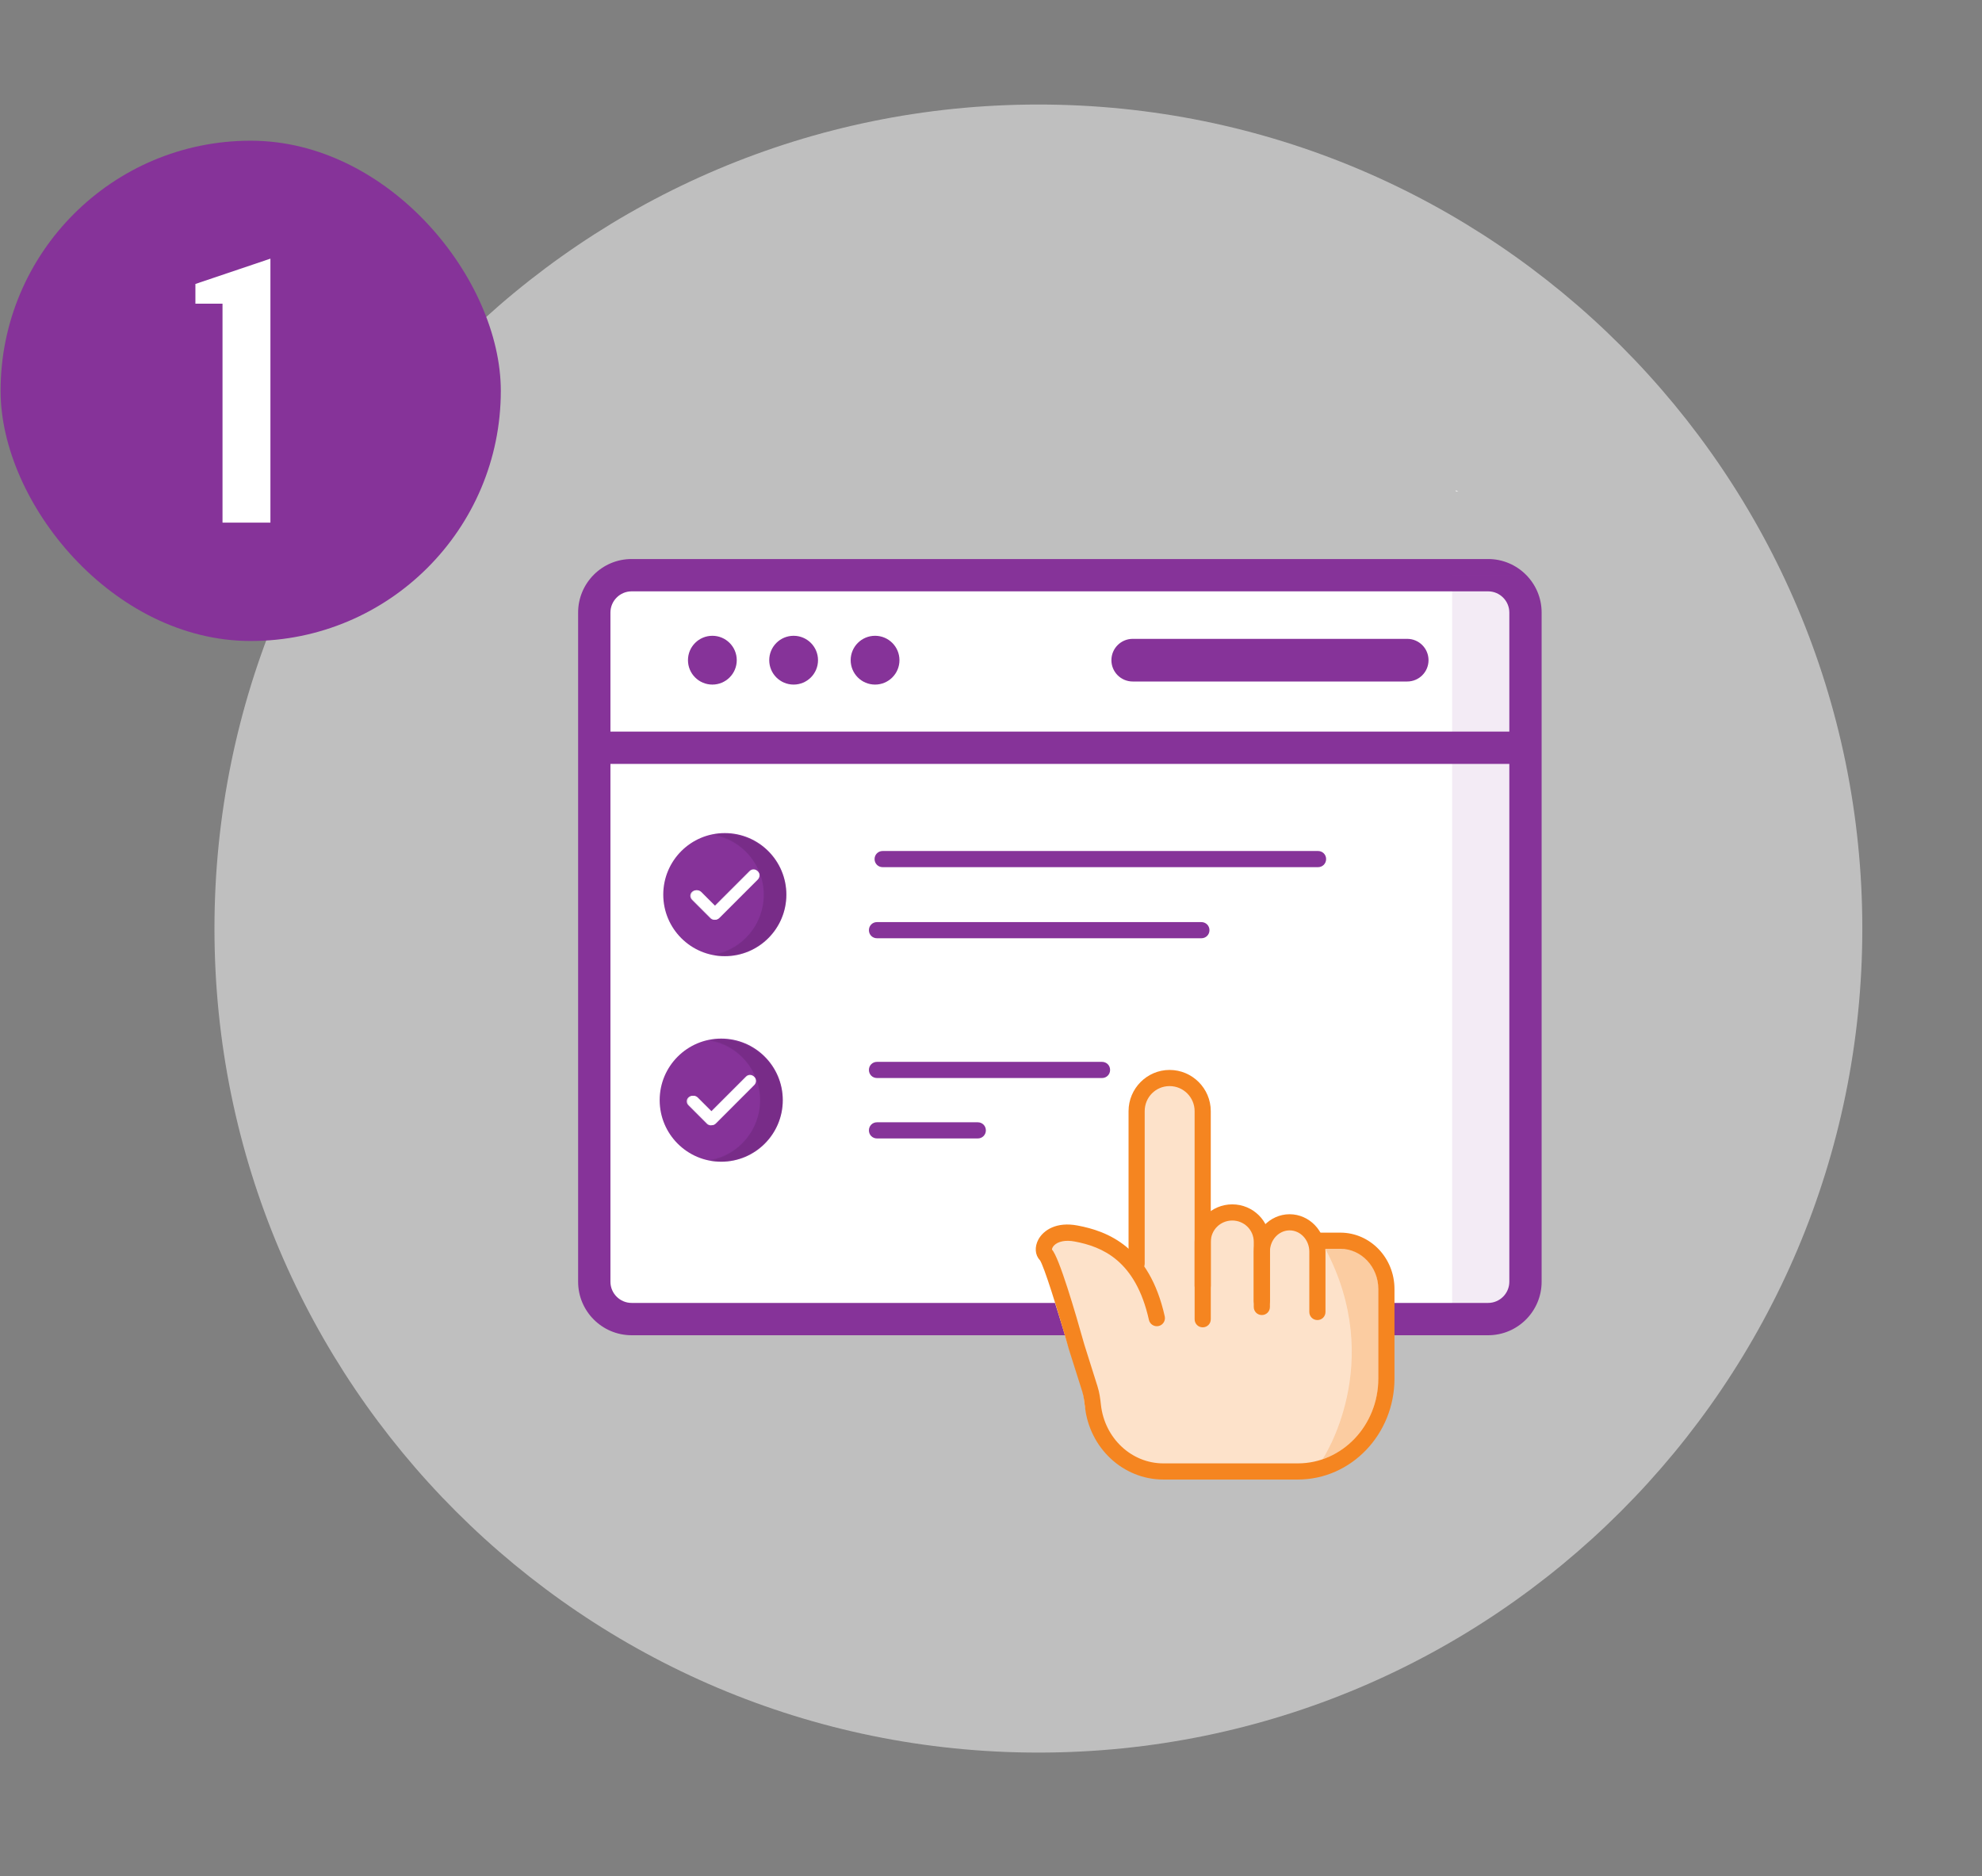 <svg width="112" height="106" viewBox="0 0 112 106" fill="none" xmlns="http://www.w3.org/2000/svg">
<rect x="0" y="0" width="112" height="106" fill="#808080" stroke="none"/>
<g clip-path="url(#clip0_8722_468535)">
<path d="M58.678 99.024C84.392 99.024 105.237 78.179 105.237 52.465C105.237 26.751 84.392 5.906 58.678 5.906C32.964 5.906 12.119 26.751 12.119 52.465C12.119 78.179 32.964 99.024 58.678 99.024Z" fill="#EAEAEA" fill-opacity="0.6"/>
<path d="M82.404 27.761H82.268V27.706L82.404 27.761Z" fill="white"/>
<path d="M84.303 31.888H36.083C34.868 31.888 33.883 32.873 33.883 34.088V72.331C33.883 73.546 34.868 74.531 36.083 74.531H84.303C85.518 74.531 86.503 73.546 86.503 72.331V34.088C86.503 32.873 85.518 31.888 84.303 31.888Z" fill="white"/>
<path d="M40.958 54.026C42.879 54.026 44.436 52.469 44.436 50.548C44.436 48.627 42.879 47.07 40.958 47.07C39.037 47.07 37.48 48.627 37.48 50.548C37.48 52.469 39.037 54.026 40.958 54.026Z" fill="#863399"/>
<path d="M40.374 51.972C40.291 51.972 40.209 51.945 40.145 51.881L39.105 50.84C38.977 50.712 38.977 50.511 39.105 50.393C39.233 50.274 39.433 50.265 39.552 50.393L40.364 51.205L42.355 49.215C42.482 49.087 42.683 49.087 42.802 49.215C42.921 49.343 42.93 49.544 42.802 49.662L40.584 51.881C40.52 51.945 40.438 51.972 40.355 51.972H40.374Z" fill="white"/>
<g style="mix-blend-mode:hard-light" opacity="0.19">
<g style="mix-blend-mode:hard-light">
<path d="M44.438 50.548C44.438 52.465 42.877 54.026 40.959 54.026C40.74 54.026 40.53 54.008 40.32 53.971C41.936 53.67 43.16 52.255 43.16 50.557C43.16 48.859 41.936 47.435 40.32 47.143C40.53 47.106 40.74 47.088 40.959 47.088C42.877 47.088 44.438 48.64 44.438 50.566V50.548Z" fill="#592266"/>
</g>
</g>
<path d="M40.756 65.639C42.676 65.639 44.234 64.081 44.234 62.16C44.234 60.239 42.676 58.682 40.756 58.682C38.835 58.682 37.277 60.239 37.277 62.16C37.277 64.081 38.835 65.639 40.756 65.639Z" fill="#863399"/>
<path d="M40.172 63.584C40.089 63.584 40.007 63.557 39.943 63.493L38.903 62.452C38.775 62.325 38.775 62.124 38.903 62.005C39.03 61.886 39.231 61.877 39.35 62.005L40.162 62.818L42.153 60.827C42.28 60.7 42.481 60.7 42.6 60.827C42.718 60.955 42.728 61.156 42.6 61.275L40.381 63.493C40.318 63.557 40.235 63.584 40.153 63.584H40.172Z" fill="white"/>
<g style="mix-blend-mode:hard-light" opacity="0.19">
<g style="mix-blend-mode:hard-light">
<path d="M44.233 62.16C44.233 64.077 42.672 65.638 40.755 65.638C40.536 65.638 40.326 65.62 40.116 65.584C41.732 65.282 42.955 63.867 42.955 62.169C42.955 60.471 41.732 59.047 40.116 58.755C40.326 58.718 40.536 58.7 40.755 58.7C42.672 58.7 44.233 60.252 44.233 62.178V62.16Z" fill="#592266"/>
</g>
</g>
<path d="M84.094 75.443H35.691C34.029 75.443 32.669 74.092 32.669 72.421V34.608C32.669 32.947 34.02 31.586 35.691 31.586H84.094C85.755 31.586 87.115 32.938 87.115 34.608V72.421C87.115 74.083 85.764 75.443 84.094 75.443ZM35.691 33.412C35.033 33.412 34.495 33.951 34.495 34.608V72.421C34.495 73.079 35.033 73.617 35.691 73.617H84.094C84.751 73.617 85.29 73.079 85.29 72.421V34.608C85.29 33.951 84.751 33.412 84.094 33.412H35.691Z" fill="#863399"/>
<path d="M86.202 41.336H33.581V43.162H86.202V41.336Z" fill="#863399"/>
<path d="M74.481 48.996H49.877C49.622 48.996 49.421 48.795 49.421 48.539C49.421 48.284 49.622 48.083 49.877 48.083H74.481C74.736 48.083 74.937 48.284 74.937 48.539C74.937 48.795 74.736 48.996 74.481 48.996Z" fill="#863399"/>
<path d="M67.888 53.013H49.557C49.301 53.013 49.101 52.812 49.101 52.557C49.101 52.301 49.301 52.1 49.557 52.1H67.888C68.144 52.1 68.345 52.301 68.345 52.557C68.345 52.812 68.144 53.013 67.888 53.013Z" fill="#863399"/>
<path d="M62.274 60.91H49.557C49.301 60.91 49.101 60.709 49.101 60.453C49.101 60.197 49.301 59.997 49.557 59.997H62.274C62.53 59.997 62.73 60.197 62.73 60.453C62.73 60.709 62.53 60.91 62.274 60.91Z" fill="#863399"/>
<path d="M55.254 64.324H49.557C49.301 64.324 49.101 64.123 49.101 63.868C49.101 63.612 49.301 63.411 49.557 63.411H55.254C55.509 63.411 55.71 63.612 55.71 63.868C55.71 64.123 55.509 64.324 55.254 64.324Z" fill="#863399"/>
<path d="M40.255 38.68C41.016 38.68 41.633 38.063 41.633 37.301C41.633 36.54 41.016 35.923 40.255 35.923C39.493 35.923 38.876 36.54 38.876 37.301C38.876 38.063 39.493 38.68 40.255 38.68Z" fill="#863399"/>
<path d="M44.846 38.68C45.608 38.68 46.225 38.063 46.225 37.301C46.225 36.54 45.608 35.923 44.846 35.923C44.085 35.923 43.468 36.54 43.468 37.301C43.468 38.063 44.085 38.68 44.846 38.68Z" fill="#863399"/>
<path d="M49.449 38.68C50.21 38.68 50.827 38.063 50.827 37.301C50.827 36.54 50.21 35.923 49.449 35.923C48.688 35.923 48.07 36.54 48.07 37.301C48.07 38.063 48.688 38.68 49.449 38.68Z" fill="#863399"/>
<g opacity="0.1">
<path d="M40.994 53.971C42.885 53.971 44.417 52.439 44.417 50.548C44.417 48.657 42.885 47.124 40.994 47.124C39.103 47.124 37.57 48.657 37.57 50.548C37.57 52.439 39.103 53.971 40.994 53.971Z" fill="#863399"/>
</g>
<path d="M40.419 51.954C40.336 51.954 40.254 51.926 40.199 51.862L39.177 50.84C39.058 50.721 39.058 50.52 39.177 50.393C39.296 50.265 39.496 50.274 39.624 50.393L40.428 51.196L42.381 49.242C42.5 49.124 42.701 49.124 42.829 49.242C42.956 49.361 42.947 49.562 42.829 49.69L40.647 51.871C40.583 51.935 40.501 51.963 40.428 51.963L40.419 51.954Z" fill="white"/>
<g style="mix-blend-mode:hard-light" opacity="0.19">
<g style="mix-blend-mode:hard-light">
<path d="M44.418 50.548C44.418 52.438 42.884 53.972 40.994 53.972C40.784 53.972 40.574 53.953 40.364 53.917C41.953 53.625 43.158 52.228 43.158 50.557C43.158 48.887 41.953 47.49 40.364 47.198C40.565 47.161 40.775 47.143 40.994 47.143C42.884 47.143 44.418 48.677 44.418 50.566V50.548Z" fill="#592266"/>
</g>
</g>
<g opacity="0.1">
<path d="M40.794 65.584C42.684 65.584 44.217 64.051 44.217 62.16C44.217 60.27 42.684 58.737 40.794 58.737C38.903 58.737 37.37 60.27 37.37 62.16C37.37 64.051 38.903 65.584 40.794 65.584Z" fill="#863399"/>
</g>
<path d="M40.218 63.566C40.136 63.566 40.054 63.539 39.999 63.475L38.977 62.452C38.858 62.334 38.858 62.133 38.977 62.005C39.095 61.877 39.296 61.886 39.424 62.005L40.227 62.808L42.181 60.855C42.3 60.736 42.501 60.736 42.628 60.855C42.756 60.973 42.747 61.174 42.628 61.302L40.447 63.484C40.383 63.548 40.3 63.575 40.227 63.575L40.218 63.566Z" fill="white"/>
<g style="mix-blend-mode:hard-light" opacity="0.19">
<g style="mix-blend-mode:hard-light">
<path d="M44.209 62.16C44.209 64.05 42.675 65.584 40.785 65.584C40.575 65.584 40.365 65.565 40.155 65.529C41.744 65.237 42.949 63.84 42.949 62.169C42.949 60.499 41.744 59.102 40.155 58.81C40.356 58.773 40.566 58.755 40.785 58.755C42.675 58.755 44.209 60.289 44.209 62.178V62.16Z" fill="#592266"/>
</g>
</g>
<path d="M68.036 69.436C68.118 69.29 68.209 69.162 68.328 69.043C68.657 68.724 69.095 68.523 69.579 68.523C70.327 68.523 70.975 69.007 71.231 69.673C71.304 69.582 71.377 69.5 71.45 69.418C71.779 69.098 72.217 68.897 72.701 68.897C73.404 68.897 74.006 69.308 74.289 69.911L74.554 69.874H75.841C77.339 69.874 78.553 71.097 78.553 72.604V77.661C78.553 80.555 76.225 82.911 73.34 82.911H65.416C63.28 82.911 61.509 81.286 61.271 79.204C61.235 78.885 61.189 78.556 61.089 78.246L60.303 75.863C60.303 75.863 58.907 71.079 58.505 70.677C58.103 70.276 58.596 68.979 60.285 69.472L63.782 71.508L64.503 71.399" fill="white"/>
<g opacity="0.4">
<path d="M78.662 72.622V77.68C78.662 80.574 76.435 82.929 73.678 82.929H66.1C64.055 82.929 62.367 81.304 62.138 79.223C62.102 78.903 62.065 78.575 61.965 78.264L61.207 75.881C61.207 75.881 59.874 71.098 59.491 70.696C59.107 70.294 59.573 68.998 61.189 69.491L64.539 71.527L64.448 62.525C64.448 62.032 64.64 61.594 64.941 61.266C65.279 60.919 65.735 60.718 66.246 60.745C67.159 60.8 67.835 61.667 67.835 62.626L68.008 69.838C68.091 69.692 68.784 69.171 68.903 69.053C69.213 68.733 69.642 68.532 70.099 68.532C70.82 68.532 71.432 69.016 71.678 69.683C71.751 69.591 71.815 69.509 71.888 69.427C72.199 69.108 72.628 68.907 73.084 68.907C73.751 68.907 74.335 69.317 74.6 69.92L74.855 69.883H76.088C77.521 69.883 78.68 71.107 78.68 72.613L78.662 72.622Z" fill="#F58520" fill-opacity="0.6"/>
</g>
<path d="M73.341 83.596H65.736C63.472 83.596 61.564 81.825 61.308 79.478C61.272 79.177 61.235 78.885 61.153 78.611L60.395 76.219C59.766 73.992 58.989 71.518 58.761 71.198C58.487 70.915 58.451 70.45 58.679 70.03C58.971 69.5 59.702 69.016 60.898 69.245C62.586 69.564 64.942 70.45 65.818 74.375C65.873 74.622 65.718 74.868 65.471 74.923C65.225 74.978 64.978 74.822 64.924 74.576C64.175 71.216 62.285 70.44 60.733 70.148C60.213 70.048 59.784 70.139 59.556 70.376C59.455 70.486 59.446 70.577 59.446 70.605C59.839 71.006 60.761 74.138 61.272 75.964L62.02 78.337C62.13 78.684 62.176 79.04 62.212 79.378C62.422 81.258 63.938 82.683 65.736 82.683H73.341C75.851 82.683 77.887 80.528 77.887 77.89V72.832C77.887 71.582 76.928 70.559 75.742 70.559H74.509C74.254 70.559 74.053 70.358 74.053 70.103C74.053 69.847 74.254 69.646 74.509 69.646H75.742C77.43 69.646 78.8 71.07 78.8 72.832V77.89C78.8 81.039 76.353 83.596 73.341 83.596Z" fill="#F58520"/>
<path d="M74.445 74.585C74.189 74.585 73.988 74.384 73.988 74.129V70.723C73.988 70.057 73.486 69.518 72.874 69.518C72.263 69.518 71.761 70.057 71.761 70.723V73.508C71.761 73.763 71.56 73.964 71.304 73.964C71.049 73.964 70.848 73.763 70.848 73.508V70.723C70.848 69.555 71.761 68.606 72.874 68.606C73.988 68.606 74.901 69.555 74.901 70.723V74.129C74.901 74.384 74.7 74.585 74.445 74.585Z" fill="#F58520"/>
<path d="M67.963 74.996C67.708 74.996 67.507 74.795 67.507 74.539V70.166C67.507 68.998 68.456 68.048 69.634 68.048C70.812 68.048 71.761 68.998 71.761 70.166V73.845C71.761 74.101 71.56 74.302 71.305 74.302C71.049 74.302 70.848 74.101 70.848 73.845V70.166C70.848 69.5 70.309 68.961 69.634 68.961C68.958 68.961 68.42 69.5 68.42 70.166V74.539C68.42 74.795 68.219 74.996 67.963 74.996Z" fill="#F58520"/>
<path d="M79.519 36.096H64.009C63.343 36.096 62.804 36.636 62.804 37.301C62.804 37.967 63.343 38.506 64.009 38.506H79.519C80.185 38.506 80.724 37.967 80.724 37.301C80.724 36.636 80.185 36.096 79.519 36.096Z" fill="#863399"/>
<path d="M67.963 73.115C67.707 73.115 67.506 72.915 67.506 72.659V62.781C67.506 62.005 66.876 61.366 66.091 61.366C65.306 61.366 64.685 61.996 64.685 62.781V71.399C64.685 71.655 64.484 71.856 64.229 71.856C63.973 71.856 63.773 71.655 63.773 71.399V62.781C63.773 61.503 64.813 60.453 66.091 60.453C67.369 60.453 68.419 61.494 68.419 62.781V72.659C68.419 72.915 68.218 73.115 67.963 73.115Z" fill="#F58520"/>
<g opacity="0.1">
<path d="M85.545 32.499H82.058V73.937H85.545V32.499Z" fill="#863399"/>
</g>
<g opacity="0.41">
<path d="M74.891 70.559H75.786C75.786 70.559 76.005 70.559 76.215 70.614C76.215 70.614 76.854 70.687 77.402 71.381C77.402 71.381 77.913 71.956 77.886 72.897V78.045C77.886 78.045 77.913 79.588 76.863 80.903C76.863 80.903 76.078 82.026 74.745 82.436C74.745 82.436 78.342 77.059 74.891 70.55V70.559Z" fill="#F58520" fill-opacity="0.6"/>
</g>
</g>
<rect x="0.033" y="7.95" width="28.267" height="28.267" rx="14.133" fill="#863399"/>
<path d="M12.574 29.529V17.158H11.042V16.044L15.281 14.614V29.529H12.574Z" fill="white"/>
<defs>
<clipPath id="clip0_8722_468535">
<rect width="94.842" height="94.842" fill="white" transform="translate(10.912 5.579)"/>
</clipPath>
</defs>
</svg>
